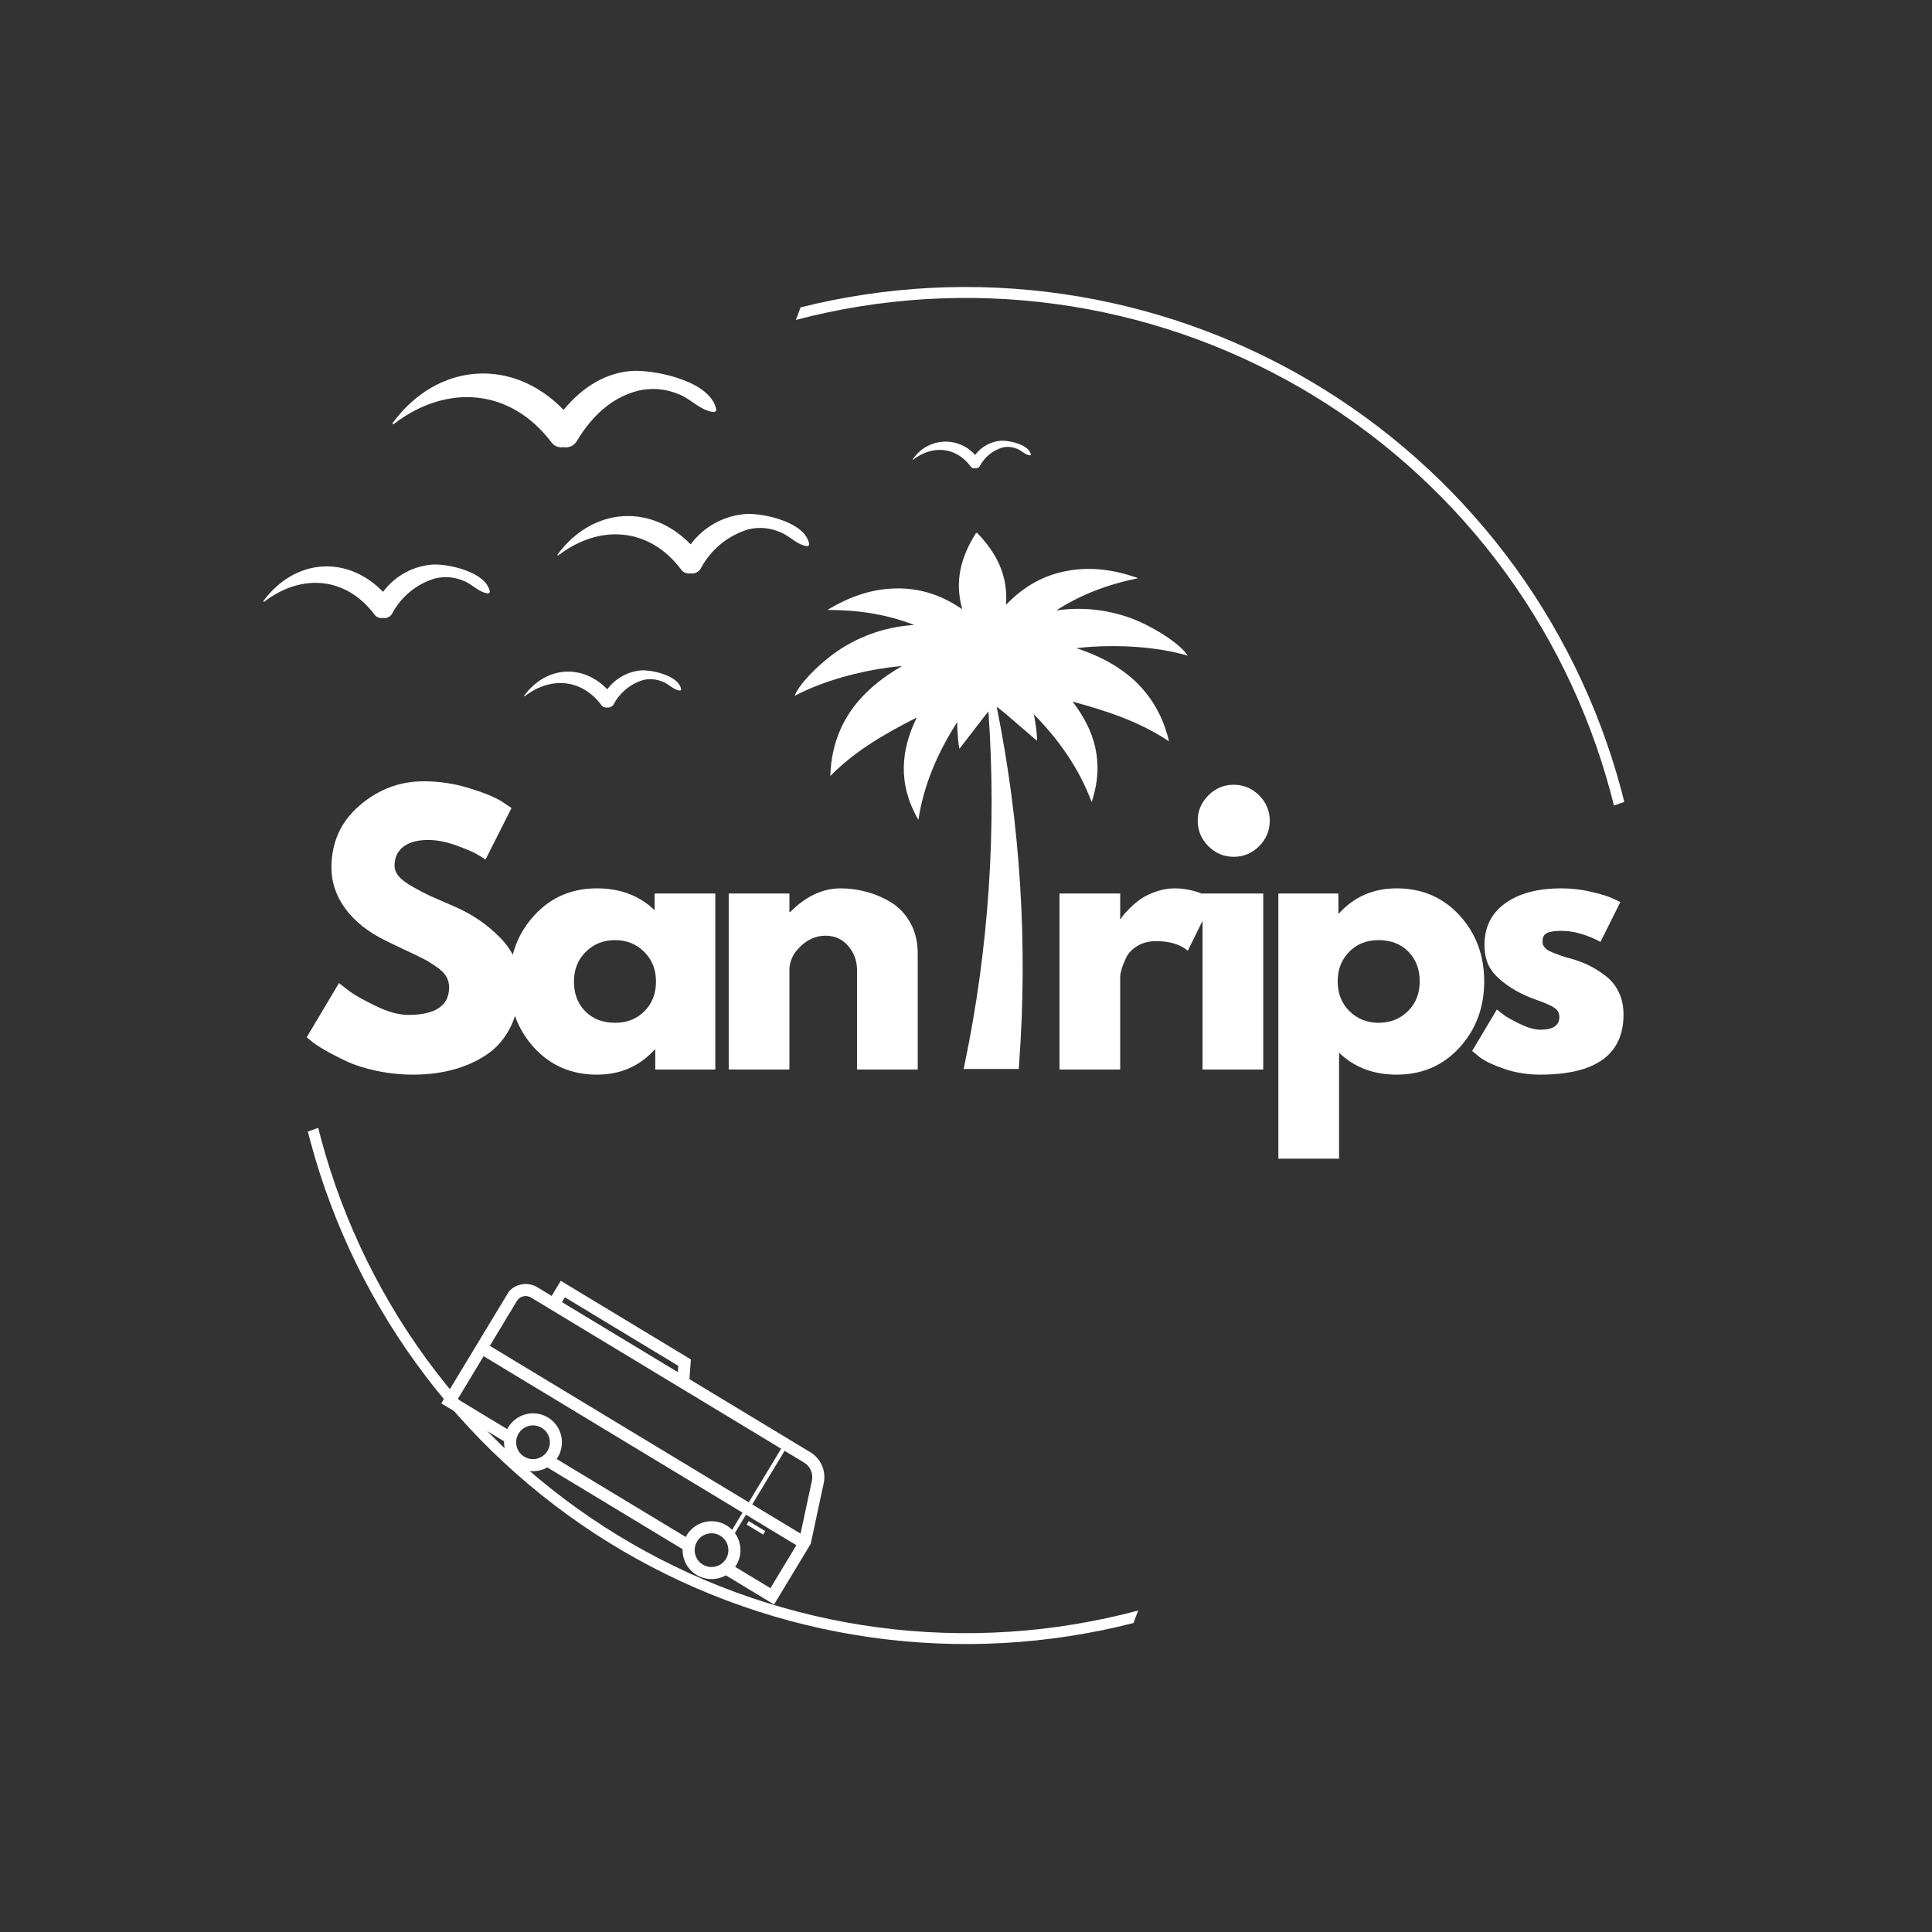 <svg xmlns="http://www.w3.org/2000/svg" xmlns:xlink="http://www.w3.org/1999/xlink" width="500" zoomAndPan="magnify" viewBox="0 0 375 375" height="500" preserveAspectRatio="xMidYMid meet" version="1.0"><rect x="0" y="0" width="375" height="375" fill="#333333" stroke="none"/><defs><g/><clipPath id="fef88b2139"><path d="M 154.23 103.391 L 230.598 103.391 L 230.598 207.668 L 154.23 207.668 Z M 154.23 103.391 " clip-rule="nonzero"/></clipPath><clipPath id="4d394f26e5"><path d="M 59.754 55 L 315.297 55 L 315.297 320 L 59.754 320 Z M 59.754 55 " clip-rule="nonzero"/></clipPath><clipPath id="bb66b9f256"><path d="M 51.102 109 L 96 109 L 96 120 L 51.102 120 Z M 51.102 109 " clip-rule="nonzero"/></clipPath><clipPath id="606ac8aa24"><path d="M 101 130 L 133 130 L 133 137.562 L 101 137.562 Z M 101 130 " clip-rule="nonzero"/></clipPath><clipPath id="725e56043f"><path d="M 177 85 L 200.172 85 L 200.172 91 L 177 91 Z M 177 85 " clip-rule="nonzero"/></clipPath><clipPath id="34b07c279e"><path d="M 85 248 L 161 248 L 161 312 L 85 312 Z M 85 248 " clip-rule="nonzero"/></clipPath><clipPath id="a2bb89e89d"><path d="M 102.246 244.617 L 166.98 283.734 L 148.75 313.902 L 84.016 274.781 Z M 102.246 244.617 " clip-rule="nonzero"/></clipPath><clipPath id="64091c31d4"><path d="M 167.125 283.82 L 102.391 244.703 L 84.16 274.867 L 148.895 313.988 Z M 167.125 283.82 " clip-rule="nonzero"/></clipPath></defs><g clip-path="url(#fef88b2139)"><path fill="#ffffff" d="M 230.539 127.258 C 229.121 124.945 223.383 121.27 218.871 119.758 C 214.363 118.246 209.758 117.809 205.016 118.484 C 209.785 115.41 214.961 113.445 220.922 112.223 C 216.211 110.555 211.812 109.977 207.273 110.781 C 202.672 111.598 198.758 113.754 195.273 117.387 C 195.676 111.648 193.426 107.328 189.621 103.395 C 189.602 103.441 189.582 103.492 189.562 103.539 C 189.535 103.496 189.504 103.449 189.477 103.406 C 186.547 108.031 185.219 112.715 186.773 118.254 C 182.625 115.406 178.355 114.086 173.684 114.219 C 169.074 114.348 164.887 115.805 160.609 118.391 C 166.695 118.383 172.164 119.258 177.457 121.305 C 172.672 121.602 168.254 122.961 164.148 125.355 C 160.035 127.75 155.16 132.512 154.238 135.066 C 160.117 131.957 167.227 130.289 172.168 129.602 C 173.266 129.449 174.254 129.344 175.098 129.281 C 172.391 130.832 170.016 132.574 168.035 134.547 C 163.828 138.727 161.367 143.953 161.16 150.625 C 166.016 145.691 171.855 142.355 177.941 139.273 C 174.871 145.582 174.199 152.113 178.258 159.125 C 179.32 152.281 181.973 146.105 185.801 140.148 C 185.77 141.953 186.074 145.219 186.25 145.309 C 187.867 143.207 189.488 141.105 191.148 138.957 C 191.375 138.66 191.609 138.371 191.852 138.082 C 193.469 161.074 191.918 184.109 187.23 206.582 L 187.043 207.492 L 197.738 207.492 L 197.789 206.793 C 199.531 183.438 198.07 160.027 193.457 137.18 C 194.051 137.609 194.625 138.066 195.184 138.543 C 197.242 140.312 199.254 142.043 201.266 143.773 C 201.418 143.648 201.055 140.391 200.66 138.633 C 200.664 138.633 200.664 138.633 200.668 138.637 C 205.617 143.691 209.465 149.203 211.891 155.684 C 214.445 147.996 212.461 141.738 208.18 136.184 C 214.766 137.965 221.156 140.051 226.914 143.898 C 225.355 137.406 221.891 132.789 216.926 129.547 C 214.582 128.012 211.906 126.789 208.941 125.82 C 209.781 125.707 210.77 125.609 211.875 125.539 C 216.855 125.215 224.152 125.402 230.539 127.258 " fill-opacity="1" fill-rule="nonzero"/></g><g fill="#ffffff" fill-opacity="1"><g transform="translate(58.004, 207.586)"><g><path d="M 24.234 -55.938 C 27.211 -55.938 30.117 -55.504 32.953 -54.641 C 35.797 -53.773 37.91 -52.922 39.297 -52.078 L 41.281 -50.75 L 36.234 -40.75 C 35.828 -41.02 35.27 -41.363 34.562 -41.781 C 33.852 -42.207 32.52 -42.773 30.562 -43.484 C 28.613 -44.191 26.797 -44.547 25.109 -44.547 C 23.016 -44.547 21.398 -44.102 20.266 -43.219 C 19.141 -42.332 18.578 -41.133 18.578 -39.625 C 18.578 -38.863 18.844 -38.16 19.375 -37.516 C 19.906 -36.879 20.816 -36.191 22.109 -35.453 C 23.398 -34.723 24.531 -34.133 25.5 -33.688 C 26.477 -33.25 27.988 -32.586 30.031 -31.703 C 33.582 -30.191 36.613 -28.133 39.125 -25.531 C 41.633 -22.938 42.891 -20 42.891 -16.719 C 42.891 -13.562 42.32 -10.805 41.188 -8.453 C 40.051 -6.098 38.492 -4.254 36.516 -2.922 C 34.547 -1.598 32.363 -0.613 29.969 0.031 C 27.57 0.676 24.973 1 22.172 1 C 19.773 1 17.422 0.754 15.109 0.266 C 12.805 -0.223 10.879 -0.832 9.328 -1.562 C 7.773 -2.289 6.375 -3.008 5.125 -3.719 C 3.883 -4.438 2.973 -5.039 2.391 -5.531 L 1.531 -6.266 L 7.797 -16.781 C 8.328 -16.332 9.055 -15.766 9.984 -15.078 C 10.922 -14.391 12.578 -13.469 14.953 -12.312 C 17.328 -11.164 19.426 -10.594 21.25 -10.594 C 26.531 -10.594 29.172 -12.391 29.172 -15.984 C 29.172 -16.734 28.977 -17.43 28.594 -18.078 C 28.219 -18.723 27.551 -19.367 26.594 -20.016 C 25.645 -20.66 24.801 -21.172 24.062 -21.547 C 23.332 -21.922 22.133 -22.492 20.469 -23.266 C 18.812 -24.047 17.582 -24.641 16.781 -25.047 C 13.445 -26.68 10.867 -28.727 9.047 -31.188 C 7.234 -33.656 6.328 -36.312 6.328 -39.156 C 6.328 -44.082 8.145 -48.109 11.781 -51.234 C 15.426 -54.367 19.578 -55.938 24.234 -55.938 Z M 24.234 -55.938 "/></g></g></g><g fill="#ffffff" fill-opacity="1"><g transform="translate(97.357, 207.586)"><g><path d="M 6.328 -4.219 C 3.129 -7.707 1.531 -11.984 1.531 -17.047 C 1.531 -22.109 3.129 -26.391 6.328 -29.891 C 9.523 -33.398 13.586 -35.156 18.516 -35.156 C 23.047 -35.156 26.773 -33.738 29.703 -30.906 L 29.703 -34.156 L 41.484 -34.156 L 41.484 0 L 29.828 0 L 29.828 -3.859 L 29.703 -3.859 C 26.773 -0.617 23.047 1 18.516 1 C 13.586 1 9.523 -0.738 6.328 -4.219 Z M 16.344 -22.844 C 14.812 -21.332 14.047 -19.398 14.047 -17.047 C 14.047 -14.691 14.781 -12.77 16.25 -11.281 C 17.719 -9.801 19.648 -9.062 22.047 -9.062 C 24.348 -9.062 26.242 -9.812 27.734 -11.312 C 29.223 -12.82 29.969 -14.734 29.969 -17.047 C 29.969 -19.398 29.203 -21.332 27.672 -22.844 C 26.141 -24.352 24.266 -25.109 22.047 -25.109 C 19.773 -25.109 17.875 -24.352 16.344 -22.844 Z M 16.344 -22.844 "/></g></g></g><g fill="#ffffff" fill-opacity="1"><g transform="translate(137.443, 207.586)"><g><path d="M 4 0 L 4 -34.156 L 15.781 -34.156 L 15.781 -30.562 L 15.922 -30.562 C 18.984 -33.625 22.242 -35.156 25.703 -35.156 C 27.391 -35.156 29.066 -34.93 30.734 -34.484 C 32.398 -34.047 34 -33.359 35.531 -32.422 C 37.062 -31.492 38.301 -30.176 39.25 -28.469 C 40.207 -26.758 40.688 -24.773 40.688 -22.516 L 40.688 0 L 28.906 0 L 28.906 -19.312 C 28.906 -21.082 28.336 -22.633 27.203 -23.969 C 26.066 -25.301 24.594 -25.969 22.781 -25.969 C 21 -25.969 19.383 -25.281 17.938 -23.906 C 16.5 -22.531 15.781 -21 15.781 -19.312 L 15.781 0 Z M 4 0 "/></g></g></g><g fill="#ffffff" fill-opacity="1"><g transform="translate(176.075, 207.586)"><g/></g></g><g fill="#ffffff" fill-opacity="1"><g transform="translate(188.859, 207.586)"><g/></g></g><g fill="#ffffff" fill-opacity="1"><g transform="translate(201.647, 207.586)"><g><path d="M 4 0 L 4 -34.156 L 15.781 -34.156 L 15.781 -29.234 L 15.922 -29.234 C 16.004 -29.41 16.145 -29.629 16.344 -29.891 C 16.539 -30.16 16.973 -30.629 17.641 -31.297 C 18.305 -31.961 19.016 -32.562 19.766 -33.094 C 20.523 -33.625 21.504 -34.098 22.703 -34.516 C 23.898 -34.941 25.125 -35.156 26.375 -35.156 C 27.656 -35.156 28.914 -34.977 30.156 -34.625 C 31.406 -34.27 32.316 -33.914 32.891 -33.562 L 33.828 -33.031 L 28.906 -23.047 C 27.438 -24.285 25.395 -24.906 22.781 -24.906 C 21.352 -24.906 20.129 -24.594 19.109 -23.969 C 18.086 -23.352 17.363 -22.598 16.938 -21.703 C 16.52 -20.816 16.223 -20.062 16.047 -19.438 C 15.867 -18.82 15.781 -18.336 15.781 -17.984 L 15.781 0 Z M 4 0 "/></g></g></g><g fill="#ffffff" fill-opacity="1"><g transform="translate(229.414, 207.586)"><g><path d="M 5.125 -53.203 C 6.5 -54.578 8.141 -55.266 10.047 -55.266 C 11.961 -55.266 13.609 -54.578 14.984 -53.203 C 16.359 -51.828 17.047 -50.188 17.047 -48.281 C 17.047 -46.375 16.359 -44.727 14.984 -43.344 C 13.609 -41.969 11.961 -41.281 10.047 -41.281 C 8.141 -41.281 6.5 -41.969 5.125 -43.344 C 3.75 -44.727 3.062 -46.375 3.062 -48.281 C 3.062 -50.188 3.75 -51.828 5.125 -53.203 Z M 4 -34.156 L 4 0 L 15.781 0 L 15.781 -34.156 Z M 4 -34.156 "/></g></g></g><g fill="#ffffff" fill-opacity="1"><g transform="translate(244.129, 207.586)"><g><path d="M 39.156 -29.922 C 42.352 -26.441 43.953 -22.172 43.953 -17.109 C 43.953 -12.047 42.352 -7.758 39.156 -4.25 C 35.957 -0.75 31.895 1 26.969 1 C 22.438 1 18.707 -0.422 15.781 -3.266 L 15.781 17.312 L 4 17.312 L 4 -34.156 L 15.656 -34.156 L 15.656 -30.297 L 15.781 -30.297 C 18.707 -33.535 22.438 -35.156 26.969 -35.156 C 31.895 -35.156 35.957 -33.41 39.156 -29.922 Z M 29.141 -11.312 C 30.672 -12.82 31.438 -14.754 31.438 -17.109 C 31.438 -19.461 30.703 -21.383 29.234 -22.875 C 27.766 -24.363 25.832 -25.109 23.438 -25.109 C 21.133 -25.109 19.238 -24.352 17.75 -22.844 C 16.258 -21.332 15.516 -19.422 15.516 -17.109 C 15.516 -14.754 16.281 -12.82 17.812 -11.312 C 19.344 -9.812 21.219 -9.062 23.438 -9.062 C 25.707 -9.062 27.609 -9.812 29.141 -11.312 Z M 29.141 -11.312 "/></g></g></g><g fill="#ffffff" fill-opacity="1"><g transform="translate(284.215, 207.586)"><g><path d="M 18.844 -35.156 C 20.801 -35.156 22.734 -34.93 24.641 -34.484 C 26.547 -34.047 27.969 -33.602 28.906 -33.156 L 30.297 -32.5 L 26.438 -24.766 C 23.77 -26.191 21.238 -26.906 18.844 -26.906 C 17.508 -26.906 16.566 -26.758 16.016 -26.469 C 15.461 -26.176 15.188 -25.633 15.188 -24.844 C 15.188 -24.664 15.207 -24.488 15.25 -24.312 C 15.289 -24.133 15.379 -23.969 15.516 -23.812 C 15.648 -23.656 15.77 -23.52 15.875 -23.406 C 15.988 -23.289 16.176 -23.164 16.438 -23.031 C 16.707 -22.906 16.922 -22.805 17.078 -22.734 C 17.234 -22.672 17.488 -22.57 17.844 -22.438 C 18.195 -22.312 18.461 -22.211 18.641 -22.141 C 18.816 -22.078 19.113 -21.977 19.531 -21.844 C 19.957 -21.707 20.285 -21.617 20.516 -21.578 C 21.891 -21.18 23.086 -20.738 24.109 -20.25 C 25.129 -19.758 26.203 -19.094 27.328 -18.25 C 28.461 -17.406 29.344 -16.336 29.969 -15.047 C 30.594 -13.766 30.906 -12.301 30.906 -10.656 C 30.906 -2.883 25.508 1 14.719 1 C 12.27 1 9.945 0.625 7.75 -0.125 C 5.562 -0.883 3.977 -1.641 3 -2.391 L 1.531 -3.594 L 6.328 -11.656 C 6.68 -11.344 7.145 -10.973 7.719 -10.547 C 8.301 -10.129 9.348 -9.551 10.859 -8.812 C 12.367 -8.082 13.676 -7.719 14.781 -7.719 C 17.227 -7.719 18.453 -8.539 18.453 -10.188 C 18.453 -10.945 18.141 -11.535 17.516 -11.953 C 16.891 -12.379 15.832 -12.859 14.344 -13.391 C 12.863 -13.922 11.703 -14.406 10.859 -14.844 C 8.723 -15.957 7.031 -17.211 5.781 -18.609 C 4.539 -20.004 3.922 -21.859 3.922 -24.172 C 3.922 -27.641 5.266 -30.336 7.953 -32.266 C 10.641 -34.191 14.27 -35.156 18.844 -35.156 Z M 18.844 -35.156 "/></g></g></g><g clip-path="url(#4d394f26e5)"><path fill="#ffffff" d="M 155.379 59.664 C 157.449 59.145 159.531 58.676 161.625 58.258 C 163.715 57.84 165.816 57.473 167.926 57.156 C 170.039 56.844 172.156 56.578 174.277 56.363 C 176.402 56.152 178.527 55.988 180.66 55.879 C 182.789 55.77 184.922 55.711 187.055 55.707 C 189.188 55.699 191.32 55.746 193.453 55.844 C 195.586 55.941 197.711 56.09 199.836 56.293 C 201.961 56.492 204.078 56.746 206.191 57.047 C 208.305 57.352 210.406 57.707 212.5 58.113 C 214.598 58.52 216.68 58.977 218.754 59.484 C 220.824 59.992 222.883 60.547 224.93 61.156 C 226.977 61.762 229.004 62.418 231.02 63.125 C 233.031 63.832 235.027 64.586 237.004 65.387 C 238.98 66.191 240.938 67.043 242.871 67.941 C 244.809 68.836 246.723 69.781 248.609 70.773 C 250.5 71.762 252.363 72.801 254.203 73.883 C 256.043 74.961 257.855 76.09 259.641 77.258 C 261.426 78.426 263.18 79.641 264.906 80.895 C 266.633 82.148 268.324 83.445 269.988 84.781 C 271.652 86.121 273.281 87.496 274.875 88.914 C 276.473 90.328 278.035 91.781 279.559 93.273 C 281.082 94.766 282.57 96.297 284.023 97.859 C 285.473 99.426 286.887 101.023 288.258 102.656 C 289.633 104.289 290.965 105.953 292.258 107.652 C 293.551 109.352 294.801 111.078 296.008 112.836 C 297.219 114.594 298.383 116.383 299.504 118.199 C 300.625 120.012 301.703 121.855 302.734 123.723 C 303.766 125.59 304.754 127.48 305.691 129.395 C 306.633 131.312 307.527 133.25 308.371 135.207 C 309.219 137.168 310.016 139.145 310.766 141.141 C 311.516 143.141 312.219 145.156 312.871 147.188 C 313.523 149.219 314.125 151.266 314.676 153.324 C 314.883 154.086 315.082 154.859 315.273 155.652 L 313.262 156.352 C 313.059 155.527 312.848 154.699 312.625 153.871 C 312.078 151.828 311.48 149.801 310.832 147.789 C 310.188 145.773 309.492 143.777 308.746 141.797 C 308.004 139.82 307.211 137.859 306.371 135.918 C 305.531 133.977 304.641 132.059 303.707 130.16 C 302.773 128.262 301.793 126.391 300.77 124.543 C 299.742 122.691 298.672 120.867 297.555 119.07 C 296.441 117.273 295.281 115.508 294.082 113.766 C 292.879 112.027 291.637 110.316 290.348 108.637 C 289.062 106.957 287.738 105.312 286.371 103.695 C 285.004 102.082 283.602 100.504 282.156 98.957 C 280.715 97.41 279.234 95.902 277.715 94.43 C 276.199 92.957 274.645 91.52 273.059 90.125 C 271.469 88.727 269.852 87.371 268.195 86.051 C 266.543 84.734 264.855 83.457 263.141 82.223 C 261.422 80.988 259.676 79.797 257.902 78.645 C 256.125 77.496 254.324 76.391 252.496 75.328 C 250.668 74.27 248.812 73.25 246.934 72.281 C 245.055 71.312 243.152 70.387 241.23 69.508 C 239.305 68.633 237.359 67.801 235.395 67.02 C 233.43 66.238 231.449 65.504 229.445 64.816 C 227.445 64.133 225.43 63.496 223.398 62.91 C 221.367 62.324 219.32 61.789 217.262 61.301 C 215.207 60.816 213.137 60.379 211.059 59.992 C 208.977 59.609 206.891 59.273 204.793 58.992 C 202.699 58.711 200.598 58.477 198.488 58.297 C 196.383 58.117 194.273 57.988 192.16 57.914 C 190.047 57.836 187.93 57.812 185.816 57.84 C 183.703 57.867 181.59 57.945 179.477 58.074 C 177.367 58.203 175.262 58.387 173.16 58.621 C 171.059 58.855 168.961 59.137 166.875 59.473 C 164.785 59.809 162.707 60.199 160.641 60.637 C 158.57 61.074 156.512 61.562 154.469 62.102 C 154.789 61.297 155.094 60.492 155.379 59.672 Z M 61.766 218.922 C 61.938 219.598 62.109 220.273 62.289 220.949 C 62.84 223 63.438 225.031 64.086 227.051 C 64.734 229.07 65.434 231.07 66.18 233.055 C 66.926 235.039 67.723 237.004 68.566 238.949 C 69.406 240.895 70.297 242.816 71.234 244.719 C 72.172 246.621 73.156 248.496 74.188 250.352 C 75.219 252.203 76.293 254.031 77.41 255.832 C 78.531 257.633 79.695 259.402 80.898 261.148 C 82.105 262.891 83.355 264.605 84.645 266.285 C 85.938 267.969 87.266 269.617 88.637 271.234 C 90.008 272.852 91.418 274.434 92.867 275.98 C 94.316 277.527 95.805 279.039 97.328 280.516 C 98.852 281.988 100.41 283.426 102.004 284.824 C 103.598 286.223 105.223 287.582 106.883 288.898 C 108.543 290.215 110.234 291.492 111.961 292.73 C 113.684 293.965 115.434 295.156 117.215 296.305 C 119 297.453 120.809 298.559 122.645 299.621 C 124.477 300.68 126.34 301.695 128.227 302.664 C 130.109 303.633 132.02 304.555 133.949 305.434 C 135.879 306.309 137.832 307.137 139.805 307.914 C 141.773 308.695 143.766 309.426 145.773 310.105 C 147.777 310.789 149.801 311.422 151.84 312.004 C 153.879 312.586 155.93 313.121 157.996 313.602 C 160.059 314.086 162.137 314.516 164.219 314.895 C 166.305 315.277 168.398 315.605 170.504 315.883 C 172.605 316.16 174.711 316.387 176.824 316.559 C 178.938 316.734 181.055 316.855 183.172 316.926 C 185.293 316.996 187.41 317.016 189.531 316.98 C 191.652 316.945 193.77 316.859 195.883 316.723 C 198 316.586 200.109 316.395 202.219 316.156 C 204.324 315.914 206.422 315.621 208.516 315.277 C 210.605 314.93 212.688 314.535 214.762 314.09 C 216.832 313.645 218.895 313.145 220.941 312.598 C 220.613 313.402 220.293 314.211 219.996 315.031 C 217.922 315.562 215.84 316.039 213.742 316.465 C 211.648 316.891 209.543 317.266 207.43 317.59 C 205.316 317.914 203.195 318.188 201.066 318.406 C 198.941 318.629 196.809 318.797 194.672 318.914 C 192.539 319.027 190.402 319.094 188.262 319.105 C 186.125 319.121 183.984 319.078 181.848 318.988 C 179.711 318.898 177.578 318.754 175.449 318.559 C 173.32 318.363 171.195 318.117 169.078 317.816 C 166.961 317.52 164.852 317.168 162.75 316.766 C 160.648 316.367 158.562 315.914 156.48 315.41 C 154.402 314.906 152.34 314.355 150.285 313.75 C 148.234 313.145 146.199 312.492 144.18 311.789 C 142.16 311.086 140.156 310.336 138.176 309.535 C 136.191 308.734 134.23 307.887 132.289 306.988 C 130.344 306.094 128.426 305.152 126.531 304.16 C 124.633 303.172 122.762 302.137 120.918 301.059 C 119.074 299.977 117.254 298.852 115.465 297.684 C 113.672 296.512 111.91 295.301 110.18 294.047 C 108.449 292.793 106.746 291.496 105.078 290.156 C 103.41 288.82 101.773 287.441 100.172 286.023 C 98.57 284.609 97.008 283.152 95.477 281.66 C 93.945 280.164 92.449 278.637 90.996 277.07 C 89.539 275.504 88.121 273.902 86.742 272.266 C 85.363 270.633 84.027 268.965 82.73 267.262 C 81.434 265.562 80.18 263.832 78.965 262.07 C 77.754 260.309 76.586 258.52 75.457 256.699 C 74.332 254.883 73.254 253.035 72.219 251.164 C 71.18 249.293 70.191 247.398 69.25 245.48 C 68.305 243.559 67.41 241.617 66.559 239.656 C 65.711 237.691 64.91 235.711 64.16 233.707 C 63.406 231.707 62.703 229.688 62.051 227.652 C 61.395 225.613 60.793 223.562 60.238 221.5 C 60.074 220.875 59.914 220.25 59.754 219.629 Z M 61.766 218.922 " fill-opacity="1" fill-rule="evenodd"/></g><path fill="#ffffff" d="M 76.434 82.297 C 86.73 74.422 99.035 75.375 106.953 85.758 C 107.219 86.152 107.57 86.441 108.004 86.629 C 108.441 86.82 108.895 86.875 109.363 86.797 C 109.895 86.895 110.402 86.832 110.891 86.598 C 111.379 86.367 111.75 86.012 112.004 85.535 C 114.773 80.969 118.512 77.23 123.812 75.848 C 125.109 75.539 126.426 75.434 127.758 75.539 C 129.086 75.645 130.371 75.949 131.605 76.457 C 134.082 77.355 135.91 79.723 138.527 79.973 C 138.602 79.977 138.672 79.965 138.742 79.934 C 138.809 79.902 138.867 79.859 138.914 79.805 C 138.961 79.746 138.996 79.68 139.012 79.609 C 139.027 79.535 139.027 79.461 139.012 79.391 C 137.848 74.09 127.922 71.973 123.398 71.973 C 117.68 72.066 112.891 75.293 109.391 79.555 C 99.547 69.355 84.988 70.199 76.211 82.102 C 76.102 82.242 76.309 82.379 76.434 82.297 Z M 76.434 82.297 " fill-opacity="1" fill-rule="nonzero"/><path fill="#ffffff" d="M 144.961 99.75 C 143.895 99.816 142.844 99.996 141.812 100.289 C 140.781 100.582 139.797 100.984 138.852 101.496 C 137.91 102.008 137.035 102.613 136.227 103.316 C 135.418 104.02 134.691 104.801 134.055 105.66 C 126.344 97.715 115.051 98.383 108.215 107.641 C 108.129 107.75 108.281 107.863 108.379 107.793 C 116.406 101.66 126 102.355 132.16 110.48 C 132.363 110.789 132.637 111.02 132.98 111.164 C 133.32 111.312 133.676 111.355 134.043 111.297 C 134.445 111.355 134.828 111.297 135.191 111.117 C 135.559 110.938 135.84 110.668 136.035 110.312 C 137.004 108.492 138.285 106.926 139.875 105.617 C 141.469 104.309 143.254 103.355 145.227 102.754 C 147.305 102.254 149.328 102.418 151.301 103.238 C 153.238 103.93 154.652 105.773 156.672 106.008 C 156.793 106.012 156.895 105.965 156.973 105.871 C 157.047 105.777 157.074 105.668 157.047 105.551 C 156.301 101.398 148.492 99.656 144.961 99.75 Z M 144.961 99.75 " fill-opacity="1" fill-rule="nonzero"/><g clip-path="url(#bb66b9f256)"><path fill="#ffffff" d="M 84.156 109.566 C 83.195 109.621 82.25 109.785 81.324 110.051 C 80.398 110.312 79.512 110.676 78.668 111.137 C 77.82 111.594 77.031 112.141 76.305 112.773 C 75.578 113.402 74.93 114.105 74.355 114.879 C 67.434 107.738 57.277 108.332 51.117 116.664 C 51.117 116.762 51.117 116.859 51.27 116.805 C 58.492 111.27 67.102 111.918 72.641 119.227 C 72.828 119.5 73.074 119.703 73.379 119.832 C 73.684 119.965 74 120 74.328 119.945 C 74.691 120.008 75.039 119.961 75.367 119.801 C 75.699 119.641 75.953 119.398 76.129 119.074 C 77.004 117.434 78.16 116.023 79.602 114.844 C 81.039 113.668 82.652 112.812 84.434 112.277 C 86.301 111.832 88.125 111.977 89.902 112.707 C 91.629 113.328 92.902 114.992 94.719 115.172 C 94.828 115.172 94.918 115.133 94.988 115.047 C 95.062 114.961 95.086 114.863 95.062 114.754 C 94.273 111.047 87.324 109.508 84.156 109.566 Z M 84.156 109.566 " fill-opacity="1" fill-rule="nonzero"/></g><g clip-path="url(#606ac8aa24)"><path fill="#ffffff" d="M 124.684 130.105 C 123.332 130.188 122.062 130.547 120.871 131.191 C 119.68 131.836 118.68 132.699 117.875 133.789 C 113.059 128.832 106.012 129.246 101.734 135.035 C 101.734 135.035 101.734 135.172 101.848 135.129 C 106.855 131.297 112.836 131.727 116.684 136.805 C 116.816 136.996 116.984 137.141 117.199 137.23 C 117.41 137.324 117.633 137.352 117.859 137.316 C 118.113 137.355 118.352 137.32 118.578 137.207 C 118.805 137.098 118.98 136.93 119.105 136.707 C 119.711 135.57 120.512 134.594 121.508 133.777 C 122.504 132.957 123.617 132.363 124.852 131.988 C 126.141 131.691 127.395 131.805 128.617 132.32 C 129.82 132.75 130.707 133.914 131.965 134.039 C 132.043 134.039 132.105 134.012 132.156 133.949 C 132.203 133.891 132.219 133.82 132.199 133.746 C 131.715 131.172 126.887 130.105 124.684 130.105 Z M 124.684 130.105 " fill-opacity="1" fill-rule="nonzero"/></g><g clip-path="url(#725e56043f)"><path fill="#ffffff" d="M 194.406 85.535 C 193.387 85.598 192.43 85.867 191.531 86.352 C 190.633 86.836 189.879 87.488 189.27 88.305 C 189.074 88.082 188.867 87.875 188.648 87.676 C 188.43 87.48 188.199 87.297 187.961 87.125 C 187.719 86.957 187.473 86.801 187.211 86.656 C 186.953 86.516 186.688 86.391 186.414 86.281 C 186.145 86.168 185.863 86.074 185.582 85.996 C 185.297 85.918 185.008 85.855 184.719 85.809 C 184.426 85.766 184.133 85.738 183.84 85.727 C 183.547 85.715 183.254 85.719 182.957 85.742 C 182.664 85.766 182.375 85.805 182.086 85.859 C 181.797 85.918 181.512 85.992 181.23 86.082 C 180.949 86.168 180.676 86.273 180.406 86.395 C 180.137 86.52 179.879 86.652 179.625 86.805 C 179.371 86.957 179.129 87.121 178.895 87.301 C 178.664 87.48 178.441 87.676 178.23 87.879 C 178.02 88.086 177.82 88.301 177.633 88.531 C 177.445 88.758 177.273 88.996 177.117 89.246 C 177.117 89.246 177.117 89.344 177.199 89.246 C 180.98 86.352 185.504 86.684 188.383 90.504 C 188.594 90.816 188.883 90.945 189.254 90.895 C 189.445 90.922 189.625 90.895 189.797 90.812 C 189.973 90.73 190.105 90.602 190.195 90.438 C 190.652 89.578 191.258 88.844 192.008 88.227 C 192.758 87.609 193.602 87.16 194.531 86.879 C 195.504 86.641 196.453 86.715 197.383 87.102 C 198.293 87.434 198.957 88.289 199.914 88.387 C 199.969 88.391 200.016 88.367 200.051 88.324 C 200.082 88.281 200.094 88.234 200.078 88.18 C 199.691 86.312 196.051 85.508 194.406 85.535 Z M 194.406 85.535 " fill-opacity="1" fill-rule="nonzero"/></g><g clip-path="url(#34b07c279e)"><g clip-path="url(#a2bb89e89d)"><g clip-path="url(#64091c31d4)"><path fill="#ffffff" d="M 107.078 251.535 L 104.277 249.84 C 103.293 249.246 102.109 249.066 100.992 249.344 C 99.875 249.617 98.914 250.328 98.316 251.312 L 93.074 260.016 L 93.059 260.008 L 91.848 262.012 L 91.863 262.023 L 85.625 272.375 L 97.84 279.758 C 97.824 280.27 97.879 280.785 98 281.289 C 98.359 282.738 99.277 283.984 100.551 284.754 C 101.824 285.523 103.355 285.758 104.801 285.398 C 105.309 285.273 105.789 285.082 106.234 284.828 L 132.492 300.699 C 132.477 301.207 132.527 301.723 132.652 302.23 C 133.008 303.676 133.926 304.922 135.199 305.691 C 136.477 306.465 138.004 306.695 139.453 306.34 C 139.957 306.215 140.438 306.02 140.883 305.77 L 150.332 311.48 L 157.293 299.961 L 159.883 287.875 C 160.129 286.73 160.012 285.535 159.547 284.465 C 159.086 283.391 158.297 282.484 157.297 281.883 L 133.82 267.695 L 134.098 263.848 L 108.855 248.594 Z M 140.91 302.578 C 141.359 301.832 141.492 300.941 141.285 300.098 C 141.078 299.258 140.543 298.531 139.801 298.082 C 139.059 297.633 138.164 297.496 137.324 297.707 C 136.48 297.914 135.754 298.445 135.305 299.191 C 134.855 299.934 134.723 300.824 134.93 301.668 C 135.137 302.512 135.672 303.238 136.414 303.688 C 137.156 304.137 138.047 304.27 138.891 304.062 C 139.734 303.855 140.461 303.32 140.91 302.578 Z M 106.258 281.637 C 106.707 280.895 106.844 280.004 106.637 279.16 C 106.426 278.316 105.891 277.594 105.148 277.145 C 104.406 276.695 103.516 276.559 102.672 276.766 C 101.828 276.973 101.105 277.508 100.656 278.25 C 100.207 278.996 100.07 279.887 100.277 280.727 C 100.484 281.57 101.02 282.297 101.762 282.746 C 102.504 283.195 103.398 283.332 104.242 283.121 C 105.082 282.914 105.809 282.383 106.258 281.637 Z M 93.867 263.234 L 88.84 271.578 L 98.453 277.391 C 98.516 277.27 98.578 277.152 98.648 277.039 C 99.418 275.766 100.664 274.848 102.113 274.492 C 103.559 274.133 105.086 274.367 106.363 275.137 C 107.637 275.906 108.555 277.152 108.91 278.602 C 109.27 280.047 109.035 281.574 108.266 282.852 C 108.195 282.965 108.125 283.078 108.047 283.188 L 133.105 298.328 C 133.164 298.211 133.23 298.094 133.301 297.977 C 134.07 296.703 135.316 295.785 136.762 295.43 C 138.207 295.074 139.738 295.305 141.012 296.074 C 141.414 296.316 141.781 296.609 142.105 296.938 L 144.121 293.602 Z M 149.539 308.262 L 154.578 299.922 L 144.789 294.008 L 142.641 297.566 C 143.07 298.152 143.387 298.82 143.562 299.539 C 143.918 300.984 143.688 302.516 142.914 303.789 C 142.848 303.906 142.773 304.016 142.695 304.125 Z M 148.539 297.191 L 145.324 295.246 L 144.922 295.918 L 148.137 297.859 Z M 95.078 261.227 L 145.332 291.598 L 151.621 281.191 L 103.066 251.848 C 102.613 251.574 102.066 251.492 101.555 251.621 C 101.039 251.746 100.598 252.07 100.324 252.523 Z M 152.293 281.598 L 146.004 292 L 155.387 297.672 L 157.594 287.383 C 157.734 286.715 157.664 286.02 157.398 285.395 C 157.125 284.766 156.664 284.238 156.082 283.887 Z M 109.082 252.746 L 131.57 266.332 L 131.656 265.109 L 109.648 251.809 L 109.082 252.746 " fill-opacity="1" fill-rule="evenodd"/></g></g></g></svg>